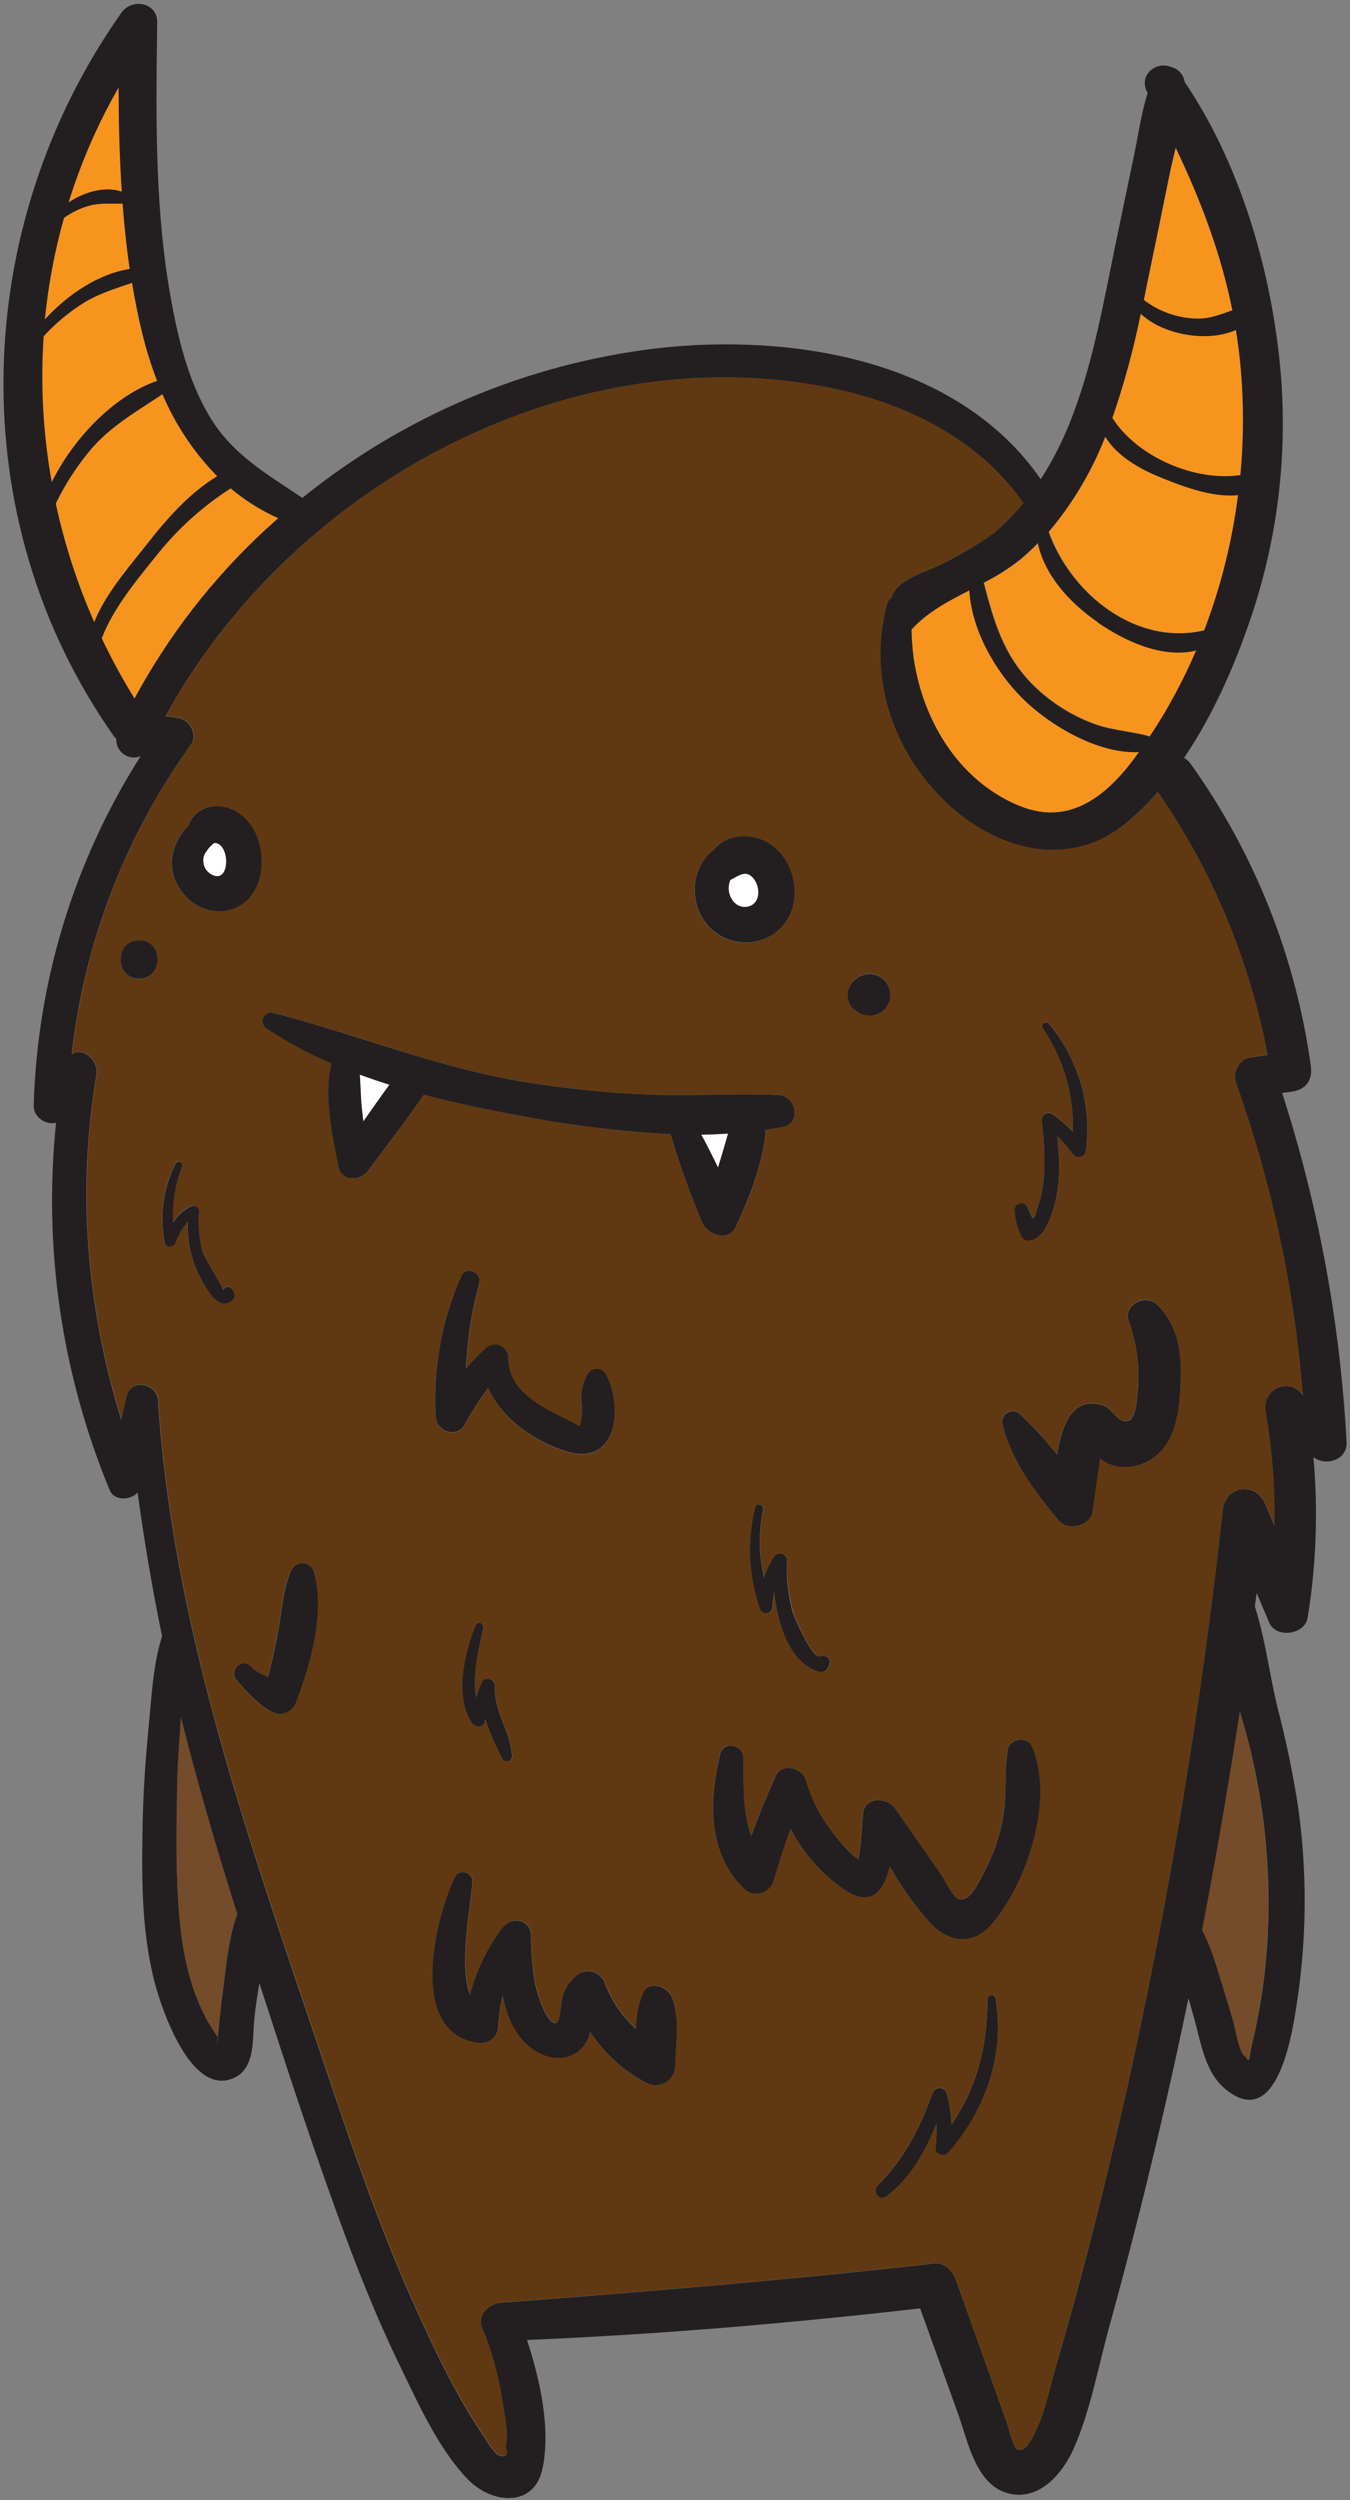 <svg width="302" height="559" viewBox="0 0 302 559" fill="none" xmlns="http://www.w3.org/2000/svg">
<rect x="0" y="0" width="302" height="559" fill="#808080" stroke="none"/>
<path d="M29.009 60.14C28.289 55.29 27.779 50.41 27.409 45.51C24.809 45.62 22.309 45.27 19.649 46.07C17.736 46.654 15.929 47.542 14.299 48.7C12.218 56.133 10.799 63.736 10.059 71.42C15.139 65.86 22.009 61.24 29.009 60.14Z" fill="#F7941E"/>
<path fill-rule="evenodd" clip-rule="evenodd" d="M283.689 235.8L279.689 236.37C277.409 236.7 275.839 239.81 276.619 241.87C284.669 264.423 289.712 287.939 291.619 311.81L290.879 311.15C287.299 307.96 282.399 311.12 283.189 315.63C284.653 324.038 285.303 332.567 285.129 341.1L283.129 336.32C281.029 331.2 274.239 332.03 273.609 337.61C268.824 380.895 261.69 423.889 252.239 466.4C247.519 487.28 242.329 508.11 236.329 528.66C235.934 530.003 235.567 531.41 235.194 532.837L235.194 532.838C234.235 536.509 233.24 540.32 231.649 543.56L231.55 543.767C230.748 545.454 229.312 548.471 227.489 547.56C226.877 547.261 225.962 544.125 225.471 542.444L225.471 542.444C225.337 541.985 225.235 541.634 225.179 541.48C221.386 530.846 217.589 520.213 213.789 509.58C213.109 507.74 211.299 505.77 209.109 506.01C176.789 509.67 144.399 512.37 111.969 514.8C109.509 514.99 106.679 517.45 107.819 520.24C110.085 525.611 111.671 531.245 112.539 537.01C112.606 537.47 112.698 538.009 112.798 538.597C113.237 541.181 113.838 544.722 113.219 546.75C113.919 548.803 113.316 549.496 111.409 548.83C110.364 547.816 109.474 546.654 108.769 545.38C102.409 536.2 97.469 525.77 92.879 515.62C84.754 497.635 78.441 478.86 72.15 460.15L72.149 460.147C71.154 457.189 70.16 454.232 69.159 451.28C54.079 406.78 38.369 360.3 35.429 313.05C35.179 309.24 29.429 308.01 28.429 312.11L27.199 317.4C19.489 292.4 17.169 266.27 21.649 240.19C22.119 237.2 18.759 233.93 16.119 235.68C18.907 210.69 28.093 186.842 42.789 166.44C44.259 164.38 42.739 161.16 40.419 160.61C39.332 160.349 38.225 160.178 37.109 160.1C64.849 109.35 125.689 75.66 183.689 86.23C201.079 89.4 218.119 97.18 228.689 111.91C228.805 112.062 228.932 112.206 229.069 112.34C227.16 114.699 225.045 116.884 222.749 118.87C218.444 121.999 213.83 124.68 208.979 126.87C208.588 127.039 208.172 127.212 207.741 127.391L207.738 127.392L207.735 127.393L207.733 127.394L207.733 127.394C204.5 128.738 200.431 130.429 199.549 133.55C199.062 133.89 198.709 134.388 198.549 134.96C194.439 150.24 199.009 165.75 209.769 177.32C220.859 189.25 238.339 195.17 251.989 183.97C254.565 181.838 256.959 179.496 259.149 176.97C271.356 194.647 279.716 214.689 283.689 235.8ZM31.119 218.84C25.599 218.84 25.609 210.28 31.119 210.28C36.629 210.28 36.629 218.84 31.119 218.84ZM229.949 270.05C231.165 273.187 231.308 272.695 231.929 270.558L231.929 270.558C232.065 270.093 232.223 269.55 232.419 268.95C233.085 266.805 233.475 264.583 233.579 262.34C233.748 258.331 233.564 254.316 233.029 250.34C233.029 249.783 233.327 249.268 233.81 248.99C234.292 248.711 234.887 248.711 235.369 248.99C237.047 250.163 238.601 251.503 240.009 252.99C240.276 244.749 237.92 236.635 233.279 229.82C232.739 229.03 233.999 228.06 234.599 228.82C241.216 236.651 244.239 246.901 242.929 257.07C242.898 257.779 242.411 258.387 241.726 258.573C241.04 258.758 240.313 258.477 239.929 257.88C238.923 256.474 237.788 255.165 236.539 253.97C237.029 258.97 237.279 264.08 235.979 268.97C235.159 272.04 233.759 276.89 230.129 277.34C229.503 277.342 228.924 277.011 228.609 276.47C227.696 274.715 227.151 272.793 227.009 270.82C226.901 270.051 227.386 269.324 228.137 269.127C228.887 268.93 229.666 269.327 229.949 270.05ZM191.179 219.06L190.869 219.34C189.264 221.018 189.264 223.662 190.869 225.34L191.179 225.62C192.538 226.944 194.552 227.336 196.309 226.62C198.048 225.898 199.184 224.203 199.189 222.32C199.133 220.682 198.263 219.181 196.869 218.32C195.017 217.284 192.705 217.585 191.179 219.06ZM183.469 370.34C184.469 369.89 186.189 370.67 185.639 372.01L185.419 372.55C185.144 373.45 184.212 373.977 183.299 373.75C176.709 371.75 174.089 363.33 173.299 355.99C173.084 357.061 172.954 358.148 172.909 359.24C172.899 359.951 172.371 360.548 171.667 360.645C170.962 360.743 170.292 360.311 170.089 359.63C167.539 352.365 167.164 344.514 169.009 337.04C169.279 335.89 171.009 336.38 170.759 337.52C169.733 342.565 169.801 347.773 170.959 352.79C171.515 351.132 172.274 349.55 173.219 348.08C173.588 347.489 174.3 347.209 174.972 347.391C175.645 347.573 176.119 348.173 176.139 348.87C175.945 352.72 176.374 356.576 177.409 360.29C177.789 361.69 181.889 371.06 183.469 370.35V370.34ZM159.649 190.05C159.233 190.356 158.839 190.69 158.469 191.05L158.509 191.06C156.054 193.702 154.954 197.329 155.529 200.89C156.007 204.54 158.226 207.732 161.483 209.45C164.739 211.167 168.627 211.197 171.909 209.53C179.279 205.71 179.339 195.22 173.649 189.87C170.987 187.382 167.23 186.441 163.709 187.38C162.104 187.811 160.681 188.747 159.649 190.05ZM38.469 191.82C38.867 189.07 40.14 186.52 42.099 184.55C43.063 181.883 45.635 180.139 48.469 180.23C52.349 180.23 55.559 182.89 57.149 186.28C60.019 192.39 58.579 201.8 50.969 203.51C44.179 205.05 37.759 198.49 38.469 191.83V191.82ZM45.214 286.356C46.492 288.634 48.91 292.947 51.789 290.75V290.76C52.324 290.425 52.566 289.772 52.379 289.17L52.079 288.43C51.699 287.5 50.219 287.26 49.939 288.43C49.973 288.281 48.52 285.735 47.238 283.487L47.238 283.486C46.272 281.794 45.404 280.272 45.339 280.07C44.491 277.01 44.197 273.823 44.469 270.66C44.456 270.245 44.227 269.867 43.865 269.662C43.504 269.458 43.062 269.457 42.699 269.66C41.044 270.455 39.655 271.712 38.699 273.28C38.459 268.966 39.141 264.65 40.699 260.62C40.793 260.247 40.6 259.861 40.246 259.711C39.892 259.562 39.481 259.693 39.279 260.02C36.471 265.483 35.611 271.741 36.839 277.76C37.079 279.11 38.799 278.76 39.209 277.76C39.811 276.03 40.753 274.439 41.979 273.08C41.78 277.615 42.846 282.116 45.059 286.08C45.109 286.168 45.16 286.26 45.214 286.356L45.214 286.356ZM66.189 380.51C65.86 381.605 65.054 382.492 63.995 382.923C62.936 383.354 61.739 383.283 60.739 382.73C57.739 381.19 55.069 378.2 52.899 375.68C51.079 373.55 53.949 370.59 56.009 372.57C57.126 373.64 58.464 374.453 59.929 374.95C60.759 371.63 61.559 368.3 62.159 364.95C62.377 363.711 62.551 362.461 62.725 361.21C63.188 357.879 63.65 354.546 64.959 351.42C65.959 349.09 69.319 348.69 70.129 351.42C72.769 360.41 69.429 372.05 66.189 380.52V380.51ZM148.809 465.628C150.145 464.861 150.981 463.45 151.009 461.91C151.037 460.743 151.115 459.534 151.194 458.305L151.194 458.305C151.45 454.319 151.72 450.127 150.359 446.52C149.399 444.08 145.199 442.53 143.869 445.67C142.875 448.185 142.359 450.865 142.349 453.57C139.283 450.838 136.92 447.408 135.459 443.57C135.071 442.216 134 441.166 132.639 440.805C131.277 440.444 129.827 440.826 128.819 441.81C127.467 443.011 126.477 444.566 125.959 446.3C125.836 446.688 125.74 447.447 125.632 448.298C125.415 450.012 125.151 452.096 124.529 452.25C122.279 452.81 120.049 444.9 119.759 443.54C119.164 439.944 118.863 436.305 118.859 432.66C118.689 429.05 114.489 428.31 112.489 430.94C109.08 435.416 106.61 440.535 105.229 445.99C103.201 441.037 104.413 431.605 105.213 425.373L105.214 425.372L105.214 425.371L105.214 425.37L105.214 425.37C105.475 423.337 105.692 421.645 105.739 420.56C105.829 418.61 102.799 417.72 101.899 419.56C97.429 428.7 91.209 454.19 106.719 456.63C109.209 457.03 111.439 455.64 111.549 452.95C111.631 450.63 111.966 448.326 112.549 446.08C113.609 451.64 116.019 456.75 121.069 459.15C124.269 460.67 128.059 460.38 130.489 457.6C131.256 456.617 131.778 455.465 132.009 454.24C135.14 459.035 139.433 462.96 144.489 465.65C145.833 466.403 147.473 466.394 148.809 465.628ZM108.579 301.6C109.435 300.72 110.741 300.45 111.876 300.919C113.011 301.389 113.745 302.502 113.729 303.73C113.672 310.895 120.992 314.537 126.671 317.362L126.899 317.475L127.189 317.62L127.409 317.73C128.113 318.078 128.602 318.376 128.948 318.588L128.948 318.588C129.356 318.837 129.565 318.964 129.691 318.908C129.824 318.849 129.866 318.587 129.953 318.053L129.953 318.052C129.996 317.79 130.049 317.462 130.129 317.06C130.295 316.25 130.216 315.305 130.139 314.388V314.388L130.139 314.388L130.139 314.387C130.091 313.81 130.044 313.244 130.059 312.73C130.035 310.802 130.536 308.904 131.509 307.24C131.93 306.536 132.689 306.105 133.509 306.105C134.329 306.105 135.089 306.536 135.509 307.24C139.509 314.59 138.039 327.79 127.069 324.67C120.019 322.67 112.339 317.36 109.189 310.4C107.272 313.024 105.522 315.766 103.949 318.61C102.189 321.73 97.689 320.16 97.509 316.86C96.869 306.016 98.827 295.175 103.219 285.24C104.219 282.88 107.939 284.61 107.279 286.95C105.556 293.175 104.55 299.576 104.279 306.03C105.634 304.479 107.069 303 108.579 301.6ZM107.849 376.12C107.357 377.233 106.933 378.375 106.579 379.54H106.529C105.607 374.939 106.918 369.322 107.914 365.054L107.916 365.048L107.916 365.046L107.92 365.029C108.013 364.63 108.104 364.243 108.189 363.87C108.273 363.415 107.995 362.973 107.55 362.85C107.104 362.728 106.639 362.967 106.479 363.4C103.969 369.52 101.619 379.38 105.719 385.32C106.379 386.27 108.299 386.37 108.519 384.95C108.531 384.863 108.551 384.78 108.57 384.699C108.6 384.575 108.629 384.453 108.629 384.32C109.666 387.397 110.953 390.384 112.479 393.25C112.739 393.685 113.256 393.893 113.745 393.761C114.234 393.628 114.575 393.186 114.579 392.68C114.477 390.081 113.592 387.787 112.7 385.473C111.673 382.81 110.635 380.12 110.769 376.91C110.849 375.43 108.489 374.68 107.849 376.12ZM157.009 273.15C154.328 266.749 151.991 260.21 150.009 253.56C138.649 252.963 127.344 251.569 116.179 249.39C109.259 248.12 102.049 246.64 94.899 244.75C92.297 248.504 89.546 252.169 86.796 255.834L86.796 255.834L86.795 255.835C85.319 257.802 83.842 259.769 82.389 261.75C80.729 264.01 76.489 264.24 75.809 260.89L75.718 260.439L75.652 260.116C74.254 253.25 72.541 244.831 74.179 237.74C69.126 235.59 64.282 232.979 59.709 229.94C58.909 229.436 58.591 228.427 58.958 227.556C59.325 226.685 60.27 226.208 61.189 226.43C68.226 228.259 75.118 230.433 81.999 232.604C93.209 236.139 104.389 239.666 116.119 241.68C125.521 243.268 135.013 244.27 144.539 244.68C149.505 244.916 154.47 244.832 159.432 244.747C164.353 244.664 169.27 244.581 174.179 244.81C178.109 244.99 179.339 251.16 175.179 251.96C173.889 252.21 172.579 252.42 171.259 252.61C171.33 253.077 171.33 253.552 171.259 254.02C170.319 260.96 167.659 267.83 164.729 274.15C163.009 277.83 158.169 276.09 157.009 273.15ZM209.279 480.07C209.099 481.49 211.209 482.24 212.099 481.24C220.449 471.76 224.869 459.3 222.679 446.62C222.509 445.6 220.899 445.86 220.899 446.86C220.979 457.08 218.589 466.72 212.839 474.95C212.75 472.584 212.394 470.236 211.779 467.95C211.563 467.256 210.921 466.783 210.194 466.783C209.467 466.783 208.825 467.256 208.609 467.95C205.699 475.92 202.349 482.59 196.269 488.59C195.059 489.79 196.689 492.09 198.149 491.03C203.659 487.01 206.939 480.95 209.509 474.7C209.585 476.493 209.508 478.29 209.279 480.07ZM221.939 430.04C217.819 434.94 212.379 434.47 208.069 429.93C204.602 426.037 201.565 421.783 199.009 417.24C197.719 422.54 195.109 426.63 188.809 422.43C183.755 418.94 179.635 414.263 176.809 408.81C175.439 412.67 174.179 416.57 172.999 420.49C172.605 421.834 171.537 422.874 170.183 423.232C168.829 423.59 167.386 423.214 166.379 422.24C158.179 414.09 158.549 402.66 161.079 392.14C161.789 389.2 166.149 389.96 166.209 392.83C166.229 393.799 166.236 394.778 166.243 395.763C166.279 400.773 166.316 405.913 168.029 410.46C169.689 405.92 171.519 401.46 173.499 397.04C174.869 394.04 179.369 395.17 180.199 397.91C181.365 401.898 183.227 405.649 185.699 408.99C186.749 410.4 189.499 414.09 191.959 415.68C192.468 413.566 192.645 410.873 192.797 408.566C192.884 407.248 192.962 406.057 193.089 405.17C193.599 401.56 198.499 401.87 200.149 404.25C201.536 406.254 202.936 408.243 204.335 410.229L204.338 410.233C206.427 413.201 208.513 416.164 210.549 419.17C210.689 419.376 210.907 419.764 211.175 420.241L211.175 420.242C212.077 421.848 213.547 424.468 214.549 424.63C216.814 425.009 218.434 421.828 219.446 419.839C219.61 419.518 219.757 419.229 219.889 418.99C222.128 414.868 223.669 410.405 224.449 405.78C224.889 403.272 224.934 400.748 224.978 398.228C225.021 395.824 225.063 393.422 225.449 391.04C225.859 388.68 229.749 388.15 230.729 390.36C235.939 402.13 229.849 420.68 221.939 430.06V430.04ZM259.779 324.21C263.619 319.96 263.979 313 264.089 307.57V307.59C264.209 301.63 263.219 295.98 258.839 291.6C256.259 289.04 251.199 291.6 252.479 295.29C254.313 300.332 254.996 305.72 254.479 311.06C254.461 311.244 254.444 311.453 254.425 311.679C254.221 314.123 253.843 318.636 250.969 317.52C250.289 317.254 249.72 316.648 249.125 316.015C248.442 315.288 247.726 314.526 246.769 314.2C239.999 311.92 237.519 318.42 236.469 325.2C233.922 321.961 231.134 318.919 228.129 316.1C227.371 315.376 226.225 315.242 225.32 315.771C224.415 316.3 223.97 317.364 224.229 318.38C226.239 326.52 231.519 333.48 236.789 339.83C238.839 342.3 243.929 341.13 244.389 337.83C244.624 336.17 244.854 334.51 245.084 332.851C245.402 330.562 245.719 328.274 246.049 325.99L246.549 326.37C250.779 329.21 256.519 327.83 259.779 324.21Z" fill="#603913"/>
<path d="M156.869 253.67C158.189 256.1 159.429 258.55 160.629 261.04C161.419 258.53 162.139 256.04 162.879 253.45C160.889 253.57 158.879 253.65 156.869 253.67Z" fill="white"/>
<path d="M80.769 245.53C80.879 247.28 81.058 249.01 81.288 250.73C83.209 247.98 85.129 245.22 87.118 242.52C84.888 241.82 82.668 241.06 80.478 240.26C80.618 242.02 80.659 243.79 80.769 245.53Z" fill="white"/>
<path d="M47.828 195.76C51.578 197.09 51.368 188.4 47.928 188.45C47.16 188.993 46.519 189.696 46.048 190.51C45.459 191.416 45.318 192.543 45.666 193.566C46.013 194.59 46.81 195.398 47.828 195.76Z" fill="white"/>
<path d="M35.118 85.16C33.817 81.796 32.735 78.353 31.878 74.85C30.878 71 30.158 67.13 29.508 63.23C25.938 64.46 22.348 65.49 18.968 67.53C15.561 69.645 12.462 72.219 9.758 75.18C9.016 86.092 9.613 97.053 11.538 107.82C16.468 97.87 25.548 88.47 35.118 85.16Z" fill="#F7941E"/>
<path d="M48.608 106.48C43.409 101.184 39.251 94.96 36.349 88.13C30.738 91.92 25.139 94.99 20.479 100.3C17.309 104.043 14.622 108.168 12.479 112.58C14.442 121.69 17.33 130.576 21.099 139.1C23.678 132.55 29.299 126.26 33.048 121.46C37.239 116.1 42.449 110.17 48.608 106.48Z" fill="#F7941E"/>
<path d="M59.178 118.59C60.178 117.66 61.178 116.76 62.228 115.86C58.383 114.144 54.797 111.895 51.578 109.18C45.528 113.061 40.128 117.874 35.578 123.44C31.058 129.09 25.428 135.64 22.729 142.72C24.927 147.338 27.377 151.831 30.069 156.18C37.646 142.139 47.48 129.439 59.178 118.59Z" fill="#F7941E"/>
<path d="M39.629 398.9C39.449 408.9 39.249 418.9 40.149 428.9C40.989 438.18 43.149 447.71 48.689 455.38C48.549 457.94 48.582 457.786 48.789 454.92C48.919 453.4 49.069 451.92 49.239 450.38C49.439 448.53 49.669 446.68 49.909 444.83C50.649 439.27 51.129 433.26 53.099 427.95C48.519 413.4 44.209 398.76 40.479 383.95C40.139 388.99 39.729 394.01 39.629 398.9Z" fill="#754C29"/>
<path d="M277.309 382.57C276.229 389.59 275.099 396.59 273.919 403.57C272.346 412.903 270.662 422.206 268.869 431.48C270.869 435.33 272.059 439.48 273.379 443.74C274.269 446.62 275.129 449.5 275.969 452.4C276.319 453.62 277.199 459.4 278.679 459.84C279.219 461.04 279.549 460.59 279.679 458.51C280.039 457.08 280.389 455.64 280.679 454.19C281.319 451.31 281.859 448.4 282.289 445.48C283.145 439.617 283.623 433.704 283.719 427.78C283.918 415.956 282.673 404.152 280.009 392.63C279.289 389.39 278.299 386.01 277.309 382.57Z" fill="#754C29"/>
<path d="M167.339 202.68C170.259 202.01 170.179 198.16 168.459 196.24C166.739 194.32 165.169 195.88 163.409 196.68C163.183 197.171 163.047 197.7 163.009 198.24C162.839 200.66 164.659 203.3 167.339 202.68Z" fill="white"/>
<path d="M220.139 130.24C222.379 138.79 224.499 146.54 231.299 153.24C235.019 156.883 239.442 159.731 244.299 161.61C248.529 163.26 253.009 163.38 257.299 164.61C261.331 158.534 264.802 152.104 267.669 145.4C260.139 147.21 251.769 143.4 245.669 139.12C239.569 134.84 233.819 128.77 232.339 121.39C231.06 122.717 229.707 123.973 228.289 125.15C225.749 127.114 223.018 128.819 220.139 130.24H220.139Z" fill="#F7941E"/>
<path d="M277.478 106.24C278.253 98.025 278.253 89.755 277.478 81.54C277.228 78.91 276.888 76.33 276.478 73.78C270.118 76.64 260.208 74.88 255.178 70.15C253.578 78.047 251.461 85.831 248.838 93.45C254.298 102.11 267.158 107.76 277.478 106.24Z" fill="#F7941E"/>
<path d="M275.689 69.43C273.129 56.68 268.609 44.78 263.009 33.07C262.489 35.25 262.009 37.4 261.549 39.47C260.129 46.47 258.693 53.47 257.239 60.47C256.779 62.67 256.329 64.87 255.859 67.07C259.35 69.74 263.614 71.204 268.009 71.24C270.819 71.24 273.229 70.24 275.689 69.43Z" fill="#F7941E"/>
<path d="M27.248 42.86C26.738 35.11 26.568 27.32 26.538 19.54C21.872 27.669 18.116 36.288 15.338 45.24C19.008 42.9 23.518 41.57 27.248 42.86Z" fill="#F7941E"/>
<path d="M216.858 131.97C212.188 134.36 207.568 136.77 203.928 140.7C204.028 156.98 212.678 174.03 228.278 180.25C239.198 184.6 247.358 178.08 253.658 169.7C254.038 169.19 254.398 168.7 254.778 168.15C245.448 168.6 234.568 162.01 228.588 155.98C222.608 149.95 217.348 140.86 216.858 131.97Z" fill="#F7941E"/>
<path d="M269.428 140.9C273.151 131.155 275.696 120.999 277.008 110.65C271.008 111.29 263.848 108.45 259.008 106.41C254.638 104.58 249.768 101.71 247.308 97.58C247.218 97.78 247.158 97.99 247.068 98.19C244.066 105.698 239.88 112.677 234.668 118.86C239.648 132.8 254.168 144.48 269.428 140.9Z" fill="#F7941E"/>
<path fill-rule="evenodd" clip-rule="evenodd" d="M286.819 244.36C294.974 269.645 299.818 295.88 301.229 322.41C301.449 326.47 296.579 327.87 293.819 325.8C294.888 337.76 294.454 349.807 292.529 361.66C291.929 365.5 285.459 366.39 283.929 362.78L281.119 356.16C281.054 356.66 280.984 357.16 280.914 357.66C280.844 358.16 280.774 358.66 280.709 359.16C282.138 363.546 283.04 368.248 283.935 372.918L283.935 372.92C284.517 375.958 285.097 378.983 285.819 381.9C287.727 389.21 289.259 396.613 290.409 404.08C292.434 418.549 292.343 433.236 290.139 447.68L290.098 447.947C289.08 454.706 285.759 476.738 274.069 467.03C270.327 463.931 269.034 458.754 267.864 454.074C267.634 453.15 267.408 452.245 267.169 451.38C266.885 450.345 266.587 449.307 266.288 448.263L266.285 448.251L266.194 447.934C266.082 447.543 265.97 447.152 265.859 446.76C260.752 471.466 254.842 495.97 248.129 520.27C247.423 522.825 246.777 525.456 246.125 528.108L246.124 528.11C244.493 534.746 242.829 541.517 240.129 547.59C237.699 552.95 232.699 558.9 226.129 557.59C219.621 556.29 217.34 549.069 215.446 543.074C215.082 541.92 214.732 540.812 214.369 539.8C211.522 531.9 208.679 524 205.839 516.1C176.619 519.43 147.279 521.95 117.889 523.16C120.829 532.19 123.169 542.71 121.419 551.66C119.649 560.85 109.959 559.83 104.649 554.32C98.71 548.166 94.413 539.228 90.61 531.317C90.174 530.409 89.744 529.515 89.319 528.64C84.999 519.75 81.249 510.57 77.779 501.32C70.664 482.361 64.399 463.047 58.148 443.779L58.148 443.779L58.029 443.41C57.569 446.12 57.139 448.83 56.889 451.53C56.803 452.335 56.759 453.215 56.713 454.129C56.514 458.106 56.283 462.716 52.429 464.53C43.329 468.81 37.019 451.33 35.229 445.42C31.589 433.35 31.669 420.37 31.909 407.89C32.049 400.39 32.579 392.96 33.309 385.49C33.411 384.425 33.506 383.351 33.601 382.272L33.601 382.271L33.601 382.269L33.601 382.268L33.602 382.267L33.602 382.266L33.602 382.265L33.602 382.264L33.602 382.263L33.602 382.262L33.602 382.261C34.089 376.739 34.586 371.089 36.259 365.83C34.049 355.17 32.269 344.47 30.779 333.71C29.139 335.48 25.539 335.6 24.539 333.15C13.777 307.192 9.653 278.961 12.539 251.01C10.269 251.62 7.469 249.71 7.539 247.24C8.3 219.497 16.566 192.479 31.459 169.06C30.205 169.578 28.773 169.416 27.668 168.63C26.563 167.843 25.94 166.544 26.019 165.19C25.783 164.973 25.572 164.732 25.389 164.47C-8.721 116.04 -6.681 50.73 27.169 2.84C29.479 -0.46 35.229 0.47 35.169 5.02L35.157 5.855C34.88 26.414 34.6 47.235 38.369 67.53C40.089 76.81 42.469 86.32 47.639 94.32C51.998 100.983 58.104 105.011 64.386 109.155L64.387 109.155L64.387 109.155L64.391 109.158C65.471 109.871 66.556 110.586 67.639 111.32C90.363 92.953 117.807 81.366 146.819 77.89C177.119 74.4 214.329 80.39 232.819 107.15C235.488 102.99 237.736 98.575 239.529 93.97C243.774 83.205 246.08 71.767 248.369 60.411L248.369 60.411C248.668 58.929 248.966 57.448 249.269 55.97C250.715 48.95 252.172 41.95 253.639 34.97C253.939 33.555 254.208 32.108 254.479 30.65L254.479 30.649L254.479 30.648L254.479 30.647L254.479 30.646C255.094 27.342 255.719 23.98 256.739 20.81L256.669 20.68C254.559 16.78 258.669 13.6 261.889 14.96C263.531 15.313 264.777 16.656 265.009 18.32C276.839 35.78 283.559 57.84 286.009 78.53C288.333 97.883 286.453 117.51 280.499 136.07C276.929 147.06 271.879 159.15 264.879 169.44C265.487 169.802 266.012 170.289 266.419 170.87C280.694 190.865 289.898 214.029 293.239 238.37C293.679 241.56 292.069 243.66 288.889 244.09L286.819 244.36ZM261.539 39.41C260.125 46.423 258.689 53.423 257.229 60.41V60.45C256.769 62.65 256.319 64.85 255.879 67.07C259.364 69.736 263.62 71.199 268.009 71.24C270.497 71.24 272.671 70.456 274.844 69.672C275.126 69.571 275.407 69.469 275.689 69.37C273.129 56.62 268.609 44.72 262.999 33.01L262.872 33.539C262.395 35.538 261.924 37.508 261.539 39.41ZM255.179 70.14C260.179 74.87 270.119 76.63 276.479 73.77C276.899 76.32 277.239 78.9 277.479 81.53C278.254 89.745 278.254 98.015 277.479 106.23C267.159 107.72 254.299 102.07 248.839 93.44C251.459 85.834 253.577 78.064 255.179 70.18V70.14ZM247.129 97.935C247.091 98.037 247.054 98.14 247.009 98.24C243.999 105.765 239.798 112.758 234.569 118.95C239.599 132.85 254.119 144.53 269.379 140.95C273.099 131.204 275.64 121.049 276.949 110.7C270.949 111.34 263.829 108.46 258.949 106.46C254.579 104.63 249.709 101.76 247.249 97.63C247.204 97.73 247.166 97.832 247.129 97.935ZM245.569 139.17C251.699 143.4 260.069 147.26 267.569 145.45C264.702 152.154 261.231 158.584 257.199 164.66C255.459 164.175 253.685 163.868 251.906 163.56C249.317 163.112 246.717 162.661 244.199 161.66C239.342 159.781 234.919 156.933 231.199 153.29C224.399 146.58 222.279 138.83 220.039 130.29C222.888 128.855 225.588 127.14 228.099 125.17C229.517 123.993 230.869 122.737 232.149 121.41C233.729 128.77 239.399 134.85 245.579 139.12L245.569 139.17ZM254.509 168.523C254.595 168.407 254.681 168.289 254.769 168.17L254.779 168.15C245.449 168.6 234.499 161.94 228.579 155.99C222.659 150.04 217.339 140.88 216.849 131.99C212.179 134.38 207.559 136.79 203.919 140.72C204.019 157 212.669 174.05 228.269 180.27C239.189 184.62 247.349 178.1 253.649 169.72C253.941 169.296 254.222 168.914 254.509 168.523ZM26.539 19.54C26.539 27.32 26.739 35.11 27.249 42.86C23.519 41.57 18.979 42.86 15.339 45.26C18.115 36.301 21.871 27.675 26.539 19.54ZM19.669 46.07C17.756 46.654 15.949 47.542 14.319 48.7C12.221 56.132 10.785 63.735 10.029 71.42C15.139 65.86 22.029 61.2 29.029 60.14C28.309 55.29 27.799 50.41 27.429 45.51C26.685 45.541 25.95 45.535 25.217 45.529C23.386 45.514 21.568 45.498 19.669 46.07ZM9.759 75.18C12.475 72.216 15.588 69.642 19.009 67.53C21.861 65.842 24.884 64.817 27.886 63.798L27.886 63.798L27.886 63.798L27.886 63.798C28.441 63.61 28.996 63.422 29.549 63.23C30.199 67.13 30.969 71 31.919 74.85C32.776 78.353 33.858 81.796 35.159 85.16C25.589 88.47 16.509 97.87 11.579 107.82C9.641 97.055 9.03 86.093 9.759 75.18ZM20.469 100.3C17.299 104.043 14.612 108.168 12.469 112.58C14.427 121.697 17.312 130.589 21.079 139.12C23.217 133.69 27.445 128.439 30.965 124.067L30.965 124.067L30.965 124.067C31.692 123.165 32.387 122.301 33.029 121.48C37.229 116.1 42.439 110.17 48.599 106.48C43.399 101.184 39.241 94.96 36.339 88.13C35.216 88.888 34.093 89.618 32.979 90.342L32.978 90.343C28.524 93.239 24.196 96.053 20.469 100.3ZM30.099 156.18C27.407 151.831 24.957 147.338 22.759 142.72C25.182 136.366 29.965 130.439 34.187 125.206L34.188 125.205L34.191 125.202C34.672 124.605 35.146 124.018 35.609 123.44C40.158 117.874 45.558 113.061 51.609 109.18C54.827 111.895 58.413 114.144 62.259 115.86C61.885 116.196 61.505 116.532 61.123 116.869C60.482 117.436 59.835 118.007 59.209 118.59C47.51 129.439 37.676 142.139 30.099 156.18ZM49.239 450.39C49.439 448.54 49.669 446.69 49.909 444.84C50.03 443.924 50.144 442.997 50.258 442.064C50.846 437.296 51.451 432.379 53.099 427.98C48.479 413.42 44.209 398.78 40.479 383.98C40.414 384.927 40.348 385.873 40.281 386.819L40.281 386.82L40.281 386.821C39.995 390.89 39.71 394.943 39.629 398.91L39.619 399.446C39.442 409.267 39.265 419.088 40.149 428.91C40.989 438.19 43.149 447.72 48.689 455.39C48.542 457.956 48.575 457.803 48.789 454.93C48.919 453.39 49.069 451.9 49.239 450.39ZM283.759 427.84C283.662 433.764 283.185 439.677 282.329 445.54C281.899 448.46 281.329 451.37 280.719 454.25C280.511 455.188 280.292 456.123 280.073 457.053L280.071 457.062C279.952 457.566 279.834 458.068 279.719 458.57C279.579 460.65 279.249 461.1 278.719 459.9C277.538 459.517 276.739 455.788 276.287 453.675C276.172 453.139 276.079 452.707 276.009 452.46C275.169 449.56 274.309 446.68 273.419 443.8C273.326 443.501 273.235 443.203 273.144 442.906C273.082 442.704 273.02 442.502 272.959 442.3L272.959 442.3C271.816 438.561 270.709 434.937 268.909 431.54C270.695 422.26 272.379 412.956 273.959 403.63C275.139 396.63 276.269 389.63 277.349 382.63L277.545 383.305L277.545 383.305C278.478 386.512 279.395 389.662 280.059 392.69C282.717 404.206 283.96 416.003 283.759 427.82V427.84ZM283.149 315.65C282.359 311.17 287.259 307.98 290.839 311.17L291.479 311.87C289.572 287.999 284.528 264.483 276.479 241.93C275.749 239.87 277.319 236.76 279.599 236.43L283.599 235.86C279.625 214.749 271.265 194.707 259.059 177.03C256.869 179.556 254.474 181.898 251.899 184.03C238.249 195.23 220.769 189.31 209.679 177.38C198.919 165.8 194.369 150.24 198.479 135.01C198.638 134.438 198.992 133.94 199.479 133.6C200.36 130.479 204.429 128.788 207.662 127.444C208.096 127.264 208.515 127.09 208.909 126.92C213.759 124.73 218.374 122.049 222.679 118.92C224.974 116.934 227.089 114.749 228.999 112.39C228.862 112.256 228.735 112.112 228.619 111.96C218.089 97.23 201.049 89.45 183.619 86.28C125.589 75.71 64.779 109.4 37.039 160.15C38.154 160.229 39.261 160.399 40.349 160.66C42.669 161.21 44.189 164.43 42.719 166.49C28.022 186.892 18.836 210.74 16.049 235.73C18.689 233.98 22.099 237.24 21.579 240.24C17.129 266.32 19.419 292.45 27.129 317.45L28.359 312.16C29.359 308.1 35.119 309.29 35.359 313.1C38.299 360.33 54.009 406.83 69.089 451.33C70.09 454.283 71.084 457.241 72.08 460.201C78.371 478.91 84.684 497.685 92.809 515.67C97.399 525.82 102.339 536.25 108.699 545.43C109.404 546.704 110.293 547.866 111.339 548.88C113.245 549.58 113.849 548.886 113.149 546.8C113.768 544.772 113.166 541.231 112.727 538.647C112.627 538.059 112.535 537.52 112.469 537.06C111.624 531.295 110.061 525.658 107.819 520.28C106.679 517.49 109.509 515.03 111.969 514.84C144.399 512.41 176.789 509.71 209.109 506.05C211.299 505.81 213.139 507.78 213.789 509.62C217.589 520.26 221.385 530.893 225.179 541.52C225.234 541.674 225.337 542.025 225.471 542.484C225.961 544.165 226.876 547.301 227.489 547.6C229.293 548.473 230.718 545.524 231.525 543.855C231.568 543.766 231.609 543.681 231.649 543.6C233.24 540.36 234.235 536.549 235.194 532.878C235.566 531.45 235.934 530.044 236.329 528.7C242.359 508.15 247.519 487.32 252.239 466.44C261.677 423.921 268.798 380.921 273.569 337.63C274.199 332.05 280.989 331.22 283.089 336.34L285.089 341.12C285.262 332.587 284.612 324.058 283.149 315.65Z" fill="#231F20"/>
<path fill-rule="evenodd" clip-rule="evenodd" d="M57.189 186.29C60.009 192.4 58.619 201.81 51.009 203.52C44.179 205.05 37.759 198.49 38.509 191.83C38.907 189.079 40.18 186.53 42.139 184.56C43.103 181.892 45.674 180.149 48.509 180.24C52.389 180.23 55.599 182.9 57.189 186.29ZM47.969 188.46C47.201 189.003 46.56 189.705 46.089 190.52L46.009 190.51C45.419 191.428 45.287 192.567 45.65 193.595C46.014 194.624 46.833 195.427 47.869 195.77C51.619 197.1 51.409 188.41 47.969 188.46Z" fill="#231F20"/>
<path fill-rule="evenodd" clip-rule="evenodd" d="M173.688 189.83C179.378 195.18 179.318 205.67 171.948 209.49C168.658 211.158 164.763 211.123 161.504 209.394C158.245 207.665 156.031 204.459 155.568 200.8C154.995 197.258 156.079 193.65 158.508 191.01C158.878 190.65 159.272 190.316 159.688 190.01C160.72 188.707 162.143 187.771 163.748 187.34C167.269 186.401 171.026 187.342 173.688 189.83ZM163.398 196.71C163.179 197.193 163.047 197.711 163.008 198.24C162.838 200.66 164.658 203.3 167.328 202.71C170.248 202.04 170.158 198.18 168.448 196.27C167.069 194.73 165.775 195.439 164.403 196.191C164.073 196.372 163.739 196.555 163.398 196.71Z" fill="#231F20"/>
<path d="M191.179 225.69C192.538 227.014 194.552 227.406 196.309 226.69C198.048 225.968 199.183 224.273 199.189 222.39C199.133 220.752 198.262 219.251 196.869 218.39C195.016 217.354 192.704 217.655 191.179 219.13L190.869 219.41C189.218 221.097 189.218 223.793 190.869 225.48L191.179 225.69Z" fill="#231F20"/>
<path d="M31.119 210.24C25.609 210.24 25.599 218.8 31.119 218.8C36.639 218.8 36.639 210.24 31.119 210.24Z" fill="#231F20"/>
<path fill-rule="evenodd" clip-rule="evenodd" d="M164.679 274.16C167.609 267.84 170.269 260.97 171.209 254.03C171.279 253.562 171.279 253.087 171.209 252.62C172.529 252.43 173.839 252.22 175.129 251.97C179.329 251.17 178.129 244.97 174.129 244.82C169.219 244.591 164.302 244.674 159.382 244.758H159.381C154.42 244.842 149.454 244.926 144.489 244.69C134.962 244.28 125.471 243.278 116.069 241.69C104.302 239.652 93.138 236.135 81.949 232.609C75.07 230.441 68.182 228.271 61.139 226.44C60.219 226.218 59.275 226.695 58.908 227.566C58.54 228.437 58.858 229.446 59.659 229.95C64.232 232.989 69.076 235.6 74.129 237.75C72.489 244.85 74.209 253.291 75.607 260.154L75.759 260.9C76.439 264.25 80.679 264.02 82.339 261.76C83.674 259.95 85.029 258.148 86.387 256.344L86.387 256.344C89.259 252.526 92.139 248.698 94.849 244.76C101.999 246.65 109.209 248.13 116.129 249.4C127.311 251.578 138.632 252.968 150.009 253.56C151.991 260.21 154.328 266.749 157.009 273.15C158.169 276.09 163.009 277.83 164.679 274.16ZM81.289 250.73C81.059 249.01 80.879 247.28 80.769 245.53C80.723 244.806 80.69 244.081 80.656 243.355C80.609 242.325 80.561 241.292 80.479 240.26C82.669 241.06 84.889 241.82 87.119 242.52C85.129 245.24 83.209 247.98 81.289 250.73ZM162.869 253.45C160.869 253.57 158.869 253.67 156.869 253.67C158.189 256.1 159.429 258.55 160.619 261.04C161.284 258.926 161.9 256.798 162.519 254.656C162.636 254.255 162.752 253.852 162.869 253.45Z" fill="#231F20"/>
<path d="M103.219 285.24C98.834 295.153 96.873 305.968 97.499 316.79C97.678 320.09 102.179 321.66 103.939 318.54C105.511 315.696 107.262 312.954 109.179 310.33C112.329 317.33 120.008 322.59 127.059 324.6C138.059 327.72 139.499 314.52 135.499 307.17C135.078 306.466 134.318 306.035 133.499 306.035C132.679 306.035 131.919 306.466 131.499 307.17C130.526 308.834 130.025 310.732 130.049 312.66C130.049 314.02 130.389 315.66 130.118 316.99C129.589 319.62 130.229 319.06 127.399 317.66C121.639 314.82 113.659 311.18 113.719 303.66C113.734 302.432 113 301.319 111.865 300.85C110.731 300.38 109.425 300.65 108.569 301.53C107.044 302.939 105.596 304.428 104.229 305.99C104.499 299.536 105.506 293.135 107.229 286.91C107.939 284.64 104.239 282.91 103.219 285.24Z" fill="#231F20"/>
<path d="M225.479 391.07C224.649 395.95 225.299 400.91 224.479 405.81C223.699 410.435 222.158 414.898 219.919 419.02C218.969 420.74 217.209 425.1 214.579 424.66C213.279 424.45 211.189 420.1 210.579 419.2C207.169 414.2 203.639 409.26 200.179 404.28C198.529 401.9 193.629 401.59 193.119 405.2C192.769 407.64 192.789 412.39 191.989 415.71C189.529 414.12 186.779 410.43 185.729 409.02C183.257 405.679 181.395 401.928 180.229 397.94C179.399 395.2 174.899 394.03 173.529 397.07C171.529 401.49 169.719 405.95 168.059 410.49C166.009 405.05 166.359 398.76 166.239 392.86C166.179 389.99 161.819 389.23 161.109 392.17C158.579 402.69 158.209 414.12 166.409 422.27C167.415 423.244 168.858 423.62 170.212 423.262C171.567 422.904 172.635 421.864 173.029 420.52C174.209 416.6 175.469 412.7 176.839 408.84C179.664 414.293 183.785 418.97 188.839 422.46C195.139 426.66 197.749 422.57 199.039 417.27C201.595 421.809 204.632 426.06 208.099 429.95C212.409 434.49 217.849 434.95 221.969 430.06C229.879 420.68 235.969 402.13 230.789 390.39C229.779 388.18 225.889 388.71 225.479 391.07Z" fill="#231F20"/>
<path d="M252.509 295.36C254.342 300.402 255.025 305.79 254.509 311.13C254.299 313.31 254.139 318.81 250.999 317.59C249.539 317.02 248.589 314.88 246.799 314.27C240.029 311.95 237.549 318.45 236.499 325.27C233.951 322.031 231.163 318.989 228.159 316.17C227.4 315.446 226.255 315.312 225.35 315.841C224.445 316.37 224 317.434 224.259 318.45C226.259 326.59 231.549 333.55 236.819 339.9C238.869 342.36 243.959 341.19 244.419 337.9C244.979 333.95 245.509 330 246.079 326.06L246.579 326.44C250.769 329.32 256.579 327.9 259.809 324.28C263.649 320.03 264.009 313.07 264.119 307.64C264.239 301.64 263.249 296.03 258.899 291.72C256.289 289.11 251.229 291.67 252.509 295.36Z" fill="#231F20"/>
<path d="M143.808 445.72C142.813 448.235 142.298 450.915 142.288 453.62C139.222 450.888 136.859 447.458 135.398 443.62C135.01 442.266 133.939 441.216 132.577 440.855C131.216 440.494 129.765 440.876 128.758 441.86C127.405 443.061 126.415 444.616 125.898 446.35C125.528 447.52 125.398 452.07 124.468 452.3C122.218 452.86 119.988 444.95 119.698 443.59C119.103 439.994 118.802 436.355 118.798 432.71C118.628 429.1 114.438 428.36 112.428 430.99C109.018 435.466 106.549 440.585 105.168 446.04C102.478 439.47 105.488 425.04 105.678 420.61C105.768 418.61 102.738 417.73 101.838 419.61C97.368 428.75 91.148 454.24 106.658 456.68C109.148 457.08 111.378 455.68 111.488 453C111.569 450.68 111.905 448.376 112.488 446.13C113.548 451.69 115.958 456.8 121.008 459.2C124.208 460.72 128.008 460.43 130.428 457.65C131.224 456.658 131.766 455.488 132.008 454.24C135.148 459.035 139.452 462.957 144.518 465.64C145.861 466.393 147.502 466.384 148.838 465.618C150.174 464.851 151.009 463.44 151.038 461.9C151.148 456.95 152.158 451.23 150.318 446.56C149.338 444.13 145.138 442.58 143.808 445.72Z" fill="#231F20"/>
<path d="M65.008 351.41C63.248 355.71 63.008 360.41 62.208 364.94C61.608 368.31 60.808 371.64 59.978 374.94C58.513 374.443 57.175 373.63 56.058 372.56C53.998 370.56 51.128 373.56 52.948 375.67C55.118 378.19 57.818 381.18 60.788 382.72C61.788 383.273 62.985 383.344 64.044 382.913C65.103 382.482 65.909 381.595 66.238 380.5C69.478 372.03 72.818 360.39 70.178 351.39C69.318 348.68 65.908 349.08 65.008 351.41Z" fill="#231F20"/>
<path d="M52.419 289.24L52.119 288.5C51.739 287.57 50.259 287.33 49.979 288.5C50.039 288.24 45.529 280.61 45.379 280.14C44.531 277.08 44.237 273.893 44.509 270.73C44.496 270.315 44.267 269.937 43.905 269.732C43.544 269.528 43.102 269.527 42.739 269.73C41.084 270.525 39.695 271.782 38.739 273.35C38.5 269.036 39.181 264.72 40.739 260.69C40.833 260.317 40.641 259.931 40.286 259.781C39.932 259.632 39.522 259.763 39.319 260.09C36.512 265.553 35.651 271.811 36.879 277.83C37.119 279.18 38.879 278.83 39.249 277.83C39.851 276.1 40.793 274.509 42.019 273.15C41.82 277.685 42.887 282.186 45.099 286.15C46.329 288.33 48.809 293.15 51.829 290.82C52.36 290.486 52.601 289.839 52.419 289.24Z" fill="#231F20"/>
<path d="M230.119 277.38C233.749 276.93 235.119 272.08 235.969 269.01C237.269 264.13 237.019 259.01 236.529 254.01C237.778 255.205 238.913 256.514 239.919 257.92C240.303 258.518 241.03 258.798 241.716 258.613C242.401 258.428 242.888 257.82 242.919 257.11C244.229 246.942 241.206 236.691 234.589 228.86C233.989 228.12 232.729 229.09 233.269 229.86C237.919 236.683 240.28 244.807 240.009 253.06C238.601 251.573 237.047 250.233 235.369 249.06C234.887 248.781 234.292 248.781 233.81 249.06C233.327 249.338 233.029 249.853 233.029 250.41C233.564 254.386 233.748 258.401 233.579 262.41C233.475 264.653 233.085 266.875 232.419 269.02C231.319 272.38 231.419 273.94 229.949 270.12C229.711 269.324 228.88 268.863 228.078 269.084C227.277 269.304 226.798 270.123 226.999 270.93C227.141 272.903 227.685 274.826 228.599 276.58C228.931 277.094 229.507 277.397 230.119 277.38Z" fill="#231F20"/>
<path d="M176.088 348.87C176.068 348.173 175.594 347.573 174.922 347.391C174.249 347.209 173.537 347.489 173.168 348.08C172.223 349.55 171.464 351.132 170.908 352.79C169.75 347.773 169.682 342.565 170.708 337.52C170.928 336.38 169.228 335.89 168.958 337.04C167.101 344.515 167.466 352.369 170.008 359.64C170.211 360.321 170.881 360.753 171.586 360.655C172.29 360.558 172.818 359.961 172.828 359.25C172.873 358.158 173.003 357.071 173.218 356C174.048 363.34 176.668 371.76 183.218 373.76C184.132 373.987 185.063 373.46 185.338 372.56L185.558 372.02C186.108 370.68 184.408 369.9 183.388 370.35C181.808 371.06 177.708 361.69 177.278 360.29C176.27 356.572 175.868 352.716 176.088 348.87Z" fill="#231F20"/>
<path d="M106.429 363.4C103.919 369.52 101.569 379.4 105.669 385.32C106.329 386.27 108.249 386.37 108.469 384.95C108.469 384.73 108.539 384.54 108.579 384.32C109.615 387.397 110.903 390.384 112.429 393.25C112.688 393.685 113.206 393.893 113.695 393.761C114.183 393.628 114.524 393.186 114.529 392.68C114.309 387.09 110.469 382.89 110.719 376.91C110.779 375.43 108.439 374.68 107.799 376.12C107.307 377.233 106.883 378.375 106.529 379.54C105.529 374.54 107.189 368.27 108.139 363.87C108.222 363.416 107.944 362.973 107.499 362.85C107.054 362.728 106.589 362.967 106.429 363.4Z" fill="#231F20"/>
<path d="M220.898 446.92C220.978 457.14 218.588 466.78 212.838 475.01C212.749 472.644 212.393 470.296 211.778 468.01C211.562 467.316 210.92 466.843 210.193 466.843C209.466 466.843 208.824 467.316 208.608 468.01C205.698 476.01 202.348 482.64 196.268 488.65C195.058 489.85 196.688 492.15 198.148 491.09C203.658 487.09 206.938 481.01 209.508 474.76C209.584 476.553 209.507 478.35 209.278 480.13C209.088 481.55 211.208 482.31 212.098 481.3C220.448 471.8 224.868 459.3 222.678 446.72C222.508 445.66 220.888 445.92 220.898 446.92Z" fill="#231F20"/>
</svg>
